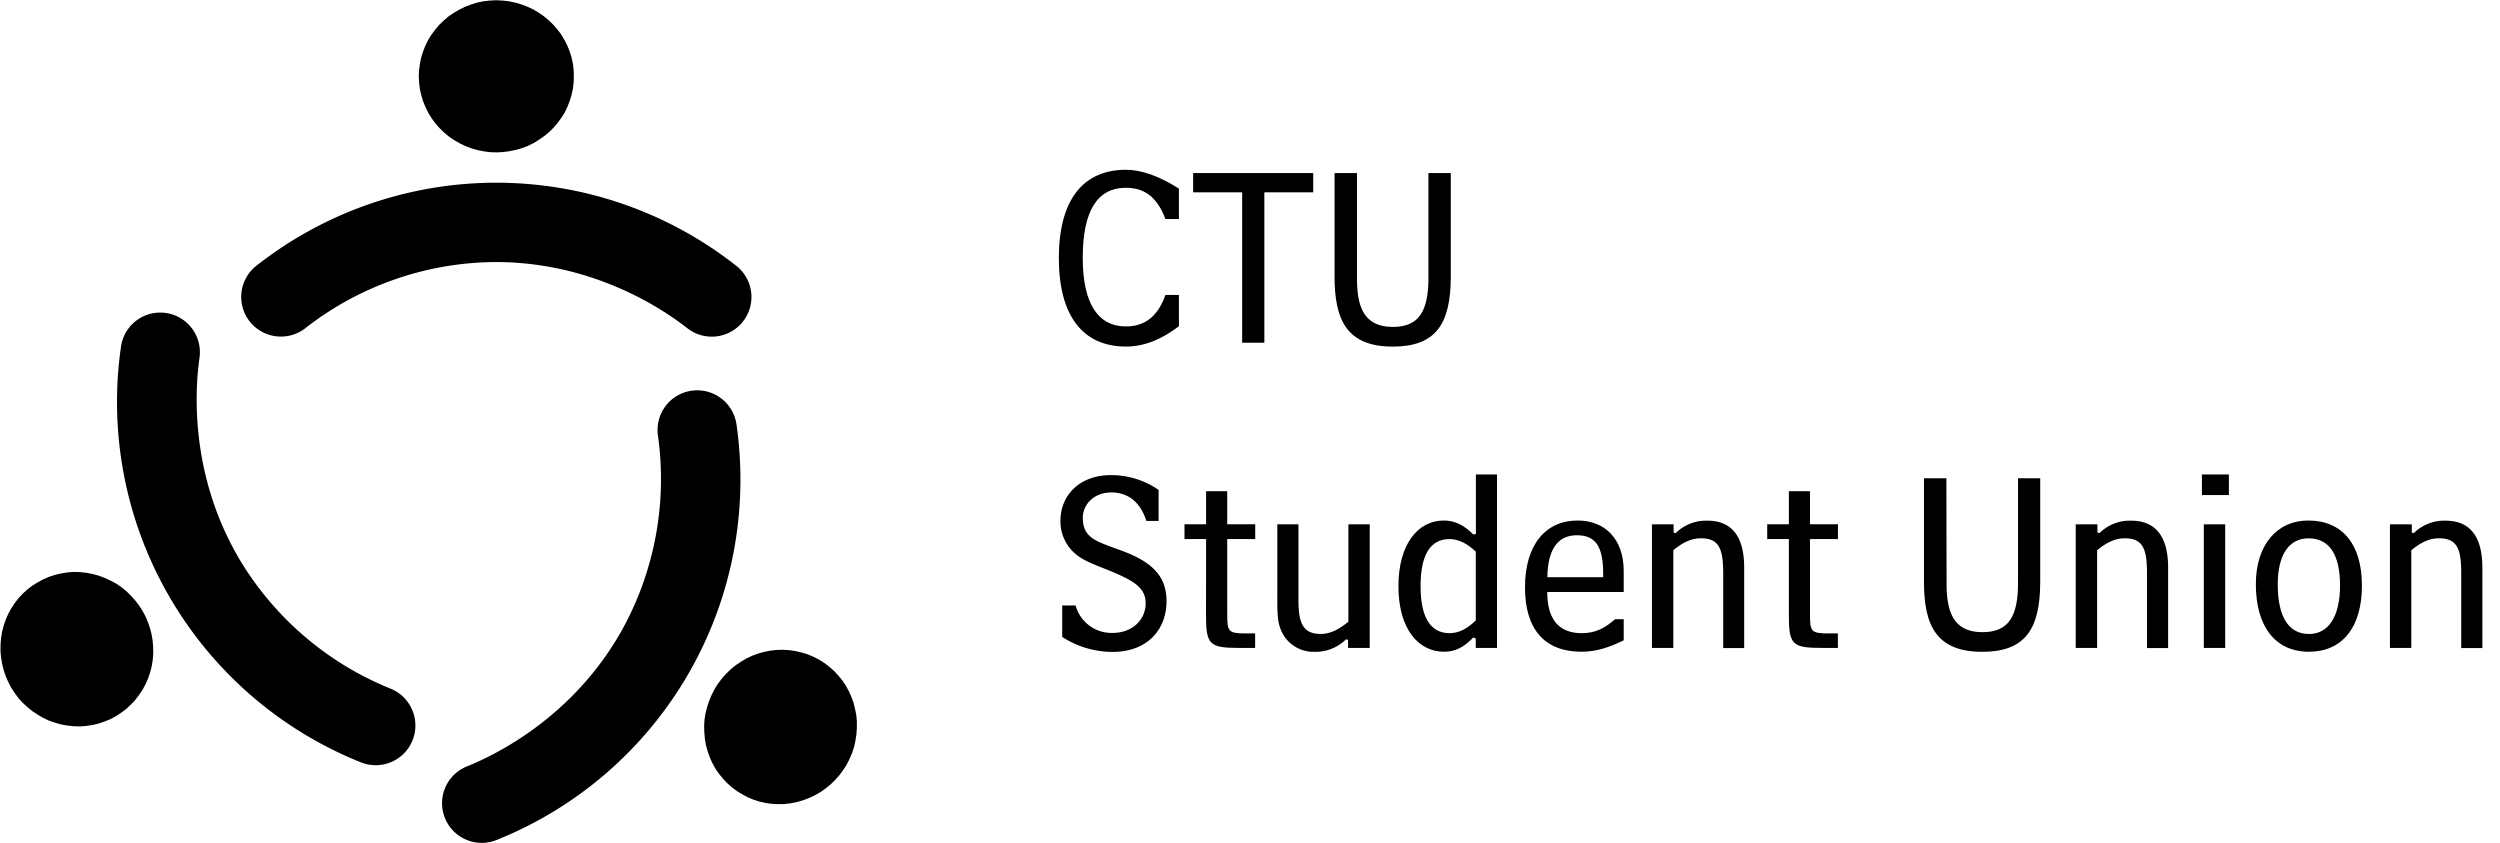 <svg id="Vrstva_1" data-name="Vrstva 1" xmlns="http://www.w3.org/2000/svg" viewBox="0 0 675.92 227.95"><polygon points="134.11 0.06 132.38 0.16 130.65 0.36 128.97 0.7 127.33 1.23 125.7 1.85 124.14 2.63 122.66 3.48 121.25 4.45 119.95 5.58 118.7 6.77 117.59 8.11 116.59 9.46 115.69 10.93 114.94 12.49 114.34 14.05 113.84 15.67 113.52 17.36 113.29 19.02 113.22 20.75 113.32 22.43 113.53 24.14 113.92 25.8 114.39 27.38 115.03 28.95 115.8 30.51 116.69 31.96 117.7 33.34 118.82 34.62 120.05 35.83 121.39 36.93 122.79 37.89 124.3 38.75 125.87 39.51 127.46 40.11 129.13 40.59 130.83 40.92 132.58 41.15 134.3 41.2 136.01 41.11 137.76 40.88 139.44 40.53 141.1 40.07 142.72 39.45 144.28 38.68 145.7 37.8 147.15 36.78 148.47 35.7 149.69 34.48 150.8 33.18 151.8 31.83 152.71 30.36 153.45 28.81 154.05 27.24 154.55 25.58 154.9 23.93 155.11 22.22 155.14 20.52 155.1 18.87 154.88 17.17 154.52 15.49 154.01 13.85 153.37 12.29 152.59 10.76 151.72 9.3 150.7 7.96 149.55 6.64 148.32 5.45 146.99 4.36 145.59 3.39 144.09 2.5 142.51 1.78 140.92 1.17 139.24 0.69 137.54 0.34 135.83 0.15 134.11 0.06"/><path d="M75.92,91A10.72,10.72,0,0,1,69.3,71.86a104.94,104.94,0,0,1,129.76,0,10.72,10.72,0,0,1-13.23,16.88c-7-5.5-26.21-18.22-52.84-17.88A84.3,84.3,0,0,0,82.54,88.74,10.7,10.7,0,0,1,75.92,91Z"/><polygon points="228.9 206.76 229.68 205.21 230.37 203.61 230.91 201.98 231.27 200.31 231.55 198.58 231.66 196.85 231.67 195.13 231.53 193.43 231.19 191.73 230.79 190.06 230.19 188.43 229.51 186.89 228.69 185.37 227.72 183.95 226.66 182.65 225.51 181.41 224.21 180.28 222.89 179.25 221.42 178.32 219.92 177.57 218.34 176.9 216.7 176.41 215.09 176.03 213.42 175.79 211.69 175.68 209.98 175.73 208.28 175.91 206.62 176.24 204.95 176.71 203.33 177.31 201.79 178.04 200.3 178.92 198.86 179.9 197.54 180.97 196.29 182.19 195.15 183.49 194.08 184.89 193.18 186.36 192.4 187.88 191.72 189.51 191.19 191.14 190.76 192.81 190.48 194.52 190.37 196.26 190.42 197.93 190.57 199.69 190.85 201.38 191.3 203.04 191.87 204.66 192.54 206.2 193.36 207.72 194.33 209.13 195.39 210.44 196.57 211.7 197.83 212.83 199.21 213.87 200.66 214.74 202.11 215.54 203.69 216.19 205.33 216.72 207.01 217.1 208.68 217.33 210.39 217.41 212.09 217.39 213.76 217.18 215.48 216.84 217.12 216.37 218.74 215.76 220.27 215.04 221.79 214.18 223.21 213.18 224.53 212.1 225.79 210.89 226.94 209.59 227.96 208.2 228.9 206.76"/><path d="M179.21,110.89a10.73,10.73,0,0,1,19.91,3.84,104.94,104.94,0,0,1-64.88,112.38,10.72,10.72,0,0,1-8-19.9c8.27-3.32,28.88-13.59,41.9-36.82a84.36,84.36,0,0,0,9.75-52.63A10.73,10.73,0,0,1,179.21,110.89Z"/><polygon points="3 185.89 3.95 187.34 4.99 188.74 6.13 190.02 7.4 191.17 8.76 192.28 10.21 193.24 11.69 194.1 13.23 194.83 14.87 195.39 16.52 195.87 18.23 196.17 19.9 196.35 21.63 196.41 23.35 196.27 25 196.01 26.65 195.63 28.28 195.07 29.83 194.44 31.37 193.63 32.77 192.7 34.14 191.67 35.39 190.5 36.52 189.3 37.56 187.96 38.52 186.52 39.33 185.02 40.03 183.46 40.57 181.85 41.01 180.18 41.29 178.46 41.43 176.77 41.41 175.04 41.28 173.3 41.01 171.62 40.59 169.93 40.03 168.3 39.35 166.67 38.53 165.15 37.6 163.71 36.53 162.32 35.38 161.04 34.15 159.83 32.81 158.74 31.36 157.76 29.89 156.98 28.28 156.23 26.68 155.63 25.02 155.18 23.34 154.87 21.67 154.68 19.94 154.63 18.23 154.76 16.57 155.03 14.88 155.42 13.28 155.95 11.69 156.62 10.21 157.44 8.8 158.3 7.43 159.34 6.16 160.5 4.99 161.76 3.96 163.09 3.03 164.53 2.2 166.02 1.54 167.56 0.98 169.22 0.56 170.88 0.28 172.59 0.15 174.28 0.13 176.02 0.29 177.75 0.56 179.43 0.98 181.13 1.53 182.78 2.22 184.35 3 185.89"/><path d="M110.87,190.79a10.73,10.73,0,0,1-13.28,15.33A104.95,104.95,0,0,1,32.71,93.73a10.72,10.72,0,0,1,21.23,3c-1.26,8.82-2.67,31.8,10.93,54.69a84.35,84.35,0,0,0,40.71,34.76A10.7,10.7,0,0,1,110.87,190.79Z"/><path d="M318.74,59.23h-3.65c-2.13-5.7-5.43-8.46-10.66-8.46-7.77,0-11.69,6.26-11.69,19,0,12.17,4.06,18.49,11.69,18.49,5.16,0,8.67-2.81,10.66-8.52h3.65v8.46c-4.75,3.64-9.49,5.5-14.31,5.5-11.69,0-18.15-8.32-18.15-23.93s6.46-23.87,18.15-23.87c4.2,0,9,1.72,14.31,5.09Z"/><path d="M322.59,52V46.79h32.46V52H341.84V92.66h-6V52Z"/><path d="M366.88,75.12c0,7.15,1.44,13.27,9.69,13.27,7.09,0,9.63-4.26,9.63-13.27V46.79h6.05V74.71c0,13.06-4.19,19-15.68,19-12.58,0-15.75-7.36-15.75-19V46.79h6.06Z"/><path d="M290.81,163.7a10.07,10.07,0,0,0,10,7.42c5.43,0,8.94-3.64,8.94-8s-3.44-6.26-10.39-9.08c-3.57-1.44-6.53-2.47-8.73-4.4a11.55,11.55,0,0,1-3.92-8.8c0-7,5.23-12.38,13.62-12.38a22.51,22.51,0,0,1,12.92,4v8.39h-3.3c-1.65-5.09-4.88-7.71-9.56-7.71-4.33,0-7.63,3-7.63,6.88,0,5.64,3.92,6.4,10.52,8.87,8.12,3,12.11,6.81,12.11,13.62,0,7.91-5.37,13.75-14.58,13.75a25.18,25.18,0,0,1-13.62-4.05V163.7Z"/><path d="M326.09,145.75h-5.84v-4h5.84v-8.94h5.71v8.94h7.57v4H331.8v20.08c0,4.88.21,5.43,5,5.43h2.55v3.92h-4.13c-8.32,0-9.15-.82-9.15-9.08Z"/><path d="M364.47,175.18V173l-.55-.14a11.7,11.7,0,0,1-8.53,3.37,9.47,9.47,0,0,1-9.15-6.12c-1-2.4-.89-5.7-.89-10V141.76h5.71v20.36c0,6,1,9.28,6,9.28,2.48,0,4.81-1.1,7.5-3.3V141.76h5.77v33.42Z"/><path d="M399,175.18v-2.54l-.69-.28c-2.4,2.55-4.81,3.85-7.84,3.85-7.08,0-12.38-6.25-12.38-17.74,0-11.28,5.23-17.74,12.25-17.74,2.95,0,5.5,1.24,8,3.78l.69-.14V128.28h5.71v46.9Zm0-26.06c-2.47-2.27-4.74-3.37-7.08-3.37q-7.85,0-7.84,12.79c0,8.46,2.75,12.65,7.84,12.65,2.47,0,4.74-1.17,7.08-3.44Z"/><path d="M418.32,160.05c0,7.43,3.16,11.14,9.35,11.14,3.44,0,6.05-1.17,9-3.78H439v5.71c-3.92,1.92-7.43,3.09-11.42,3.09-9.9,0-15.27-6-15.27-17.39,0-11.63,5.64-18.09,14.24-18.09,7.36,0,12.45,5,12.45,13.61v5.71Zm15.13-4v-.82c0-6.88-1.65-10.52-7.09-10.52-5.16,0-7.91,3.78-8,11.34Z"/><path d="M452.49,141.76V144l.55.14a11.72,11.72,0,0,1,8.53-3.37c6.4,0,10,3.92,10,12.72v21.73H465.9V155.1c0-6.53-1-9.56-6-9.56-2.47,0-4.81,1-7.49,3.23v26.41h-5.78V141.76Z"/><path d="M483.65,145.75H477.8v-4h5.85v-8.94h5.71v8.94h7.56v4h-7.56v20.08c0,4.88.2,5.43,5,5.43h2.54v3.92H492.8c-8.33,0-9.15-.82-9.15-9.08Z"/><path d="M526.29,157.65c0,7.15,1.44,13.27,9.69,13.27,7.09,0,9.63-4.26,9.63-13.27V129.31h6v27.92c0,13.07-4.19,19-15.68,19-12.58,0-15.75-7.35-15.75-19V129.31h6.06Z"/><path d="M567.07,141.76V144l.55.14a11.68,11.68,0,0,1,8.52-3.37c6.4,0,10.05,3.92,10.05,12.72v21.73h-5.71V155.1c0-6.53-1-9.56-6-9.56-2.47,0-4.81,1-7.49,3.23v26.41h-5.78V141.76Z"/><path d="M602.62,128.28v5.57h-7.29v-5.57Zm-1,46.9h-5.78V141.76h5.78Z"/><path d="M638.59,158.33c0,11.42-5.43,17.88-14.31,17.88-9.07,0-14.37-6.74-14.37-18.29,0-10.59,5.71-17.19,14.17-17.19C633.22,140.73,638.59,147.06,638.59,158.33ZM615.83,158c0,8.87,3,13.41,8.45,13.41,5.16,0,8.39-4.54,8.39-13.14,0-8.39-2.95-12.72-8.52-12.72C619,145.54,615.83,149.81,615.83,158Z"/><path d="M652.07,141.76V144l.55.14a11.7,11.7,0,0,1,8.53-3.37c6.39,0,10,3.92,10,12.72v21.73h-5.71V155.1c0-6.53-1-9.56-6-9.56-2.48,0-4.82,1-7.5,3.23v26.41h-5.78V141.76Z"/></svg>